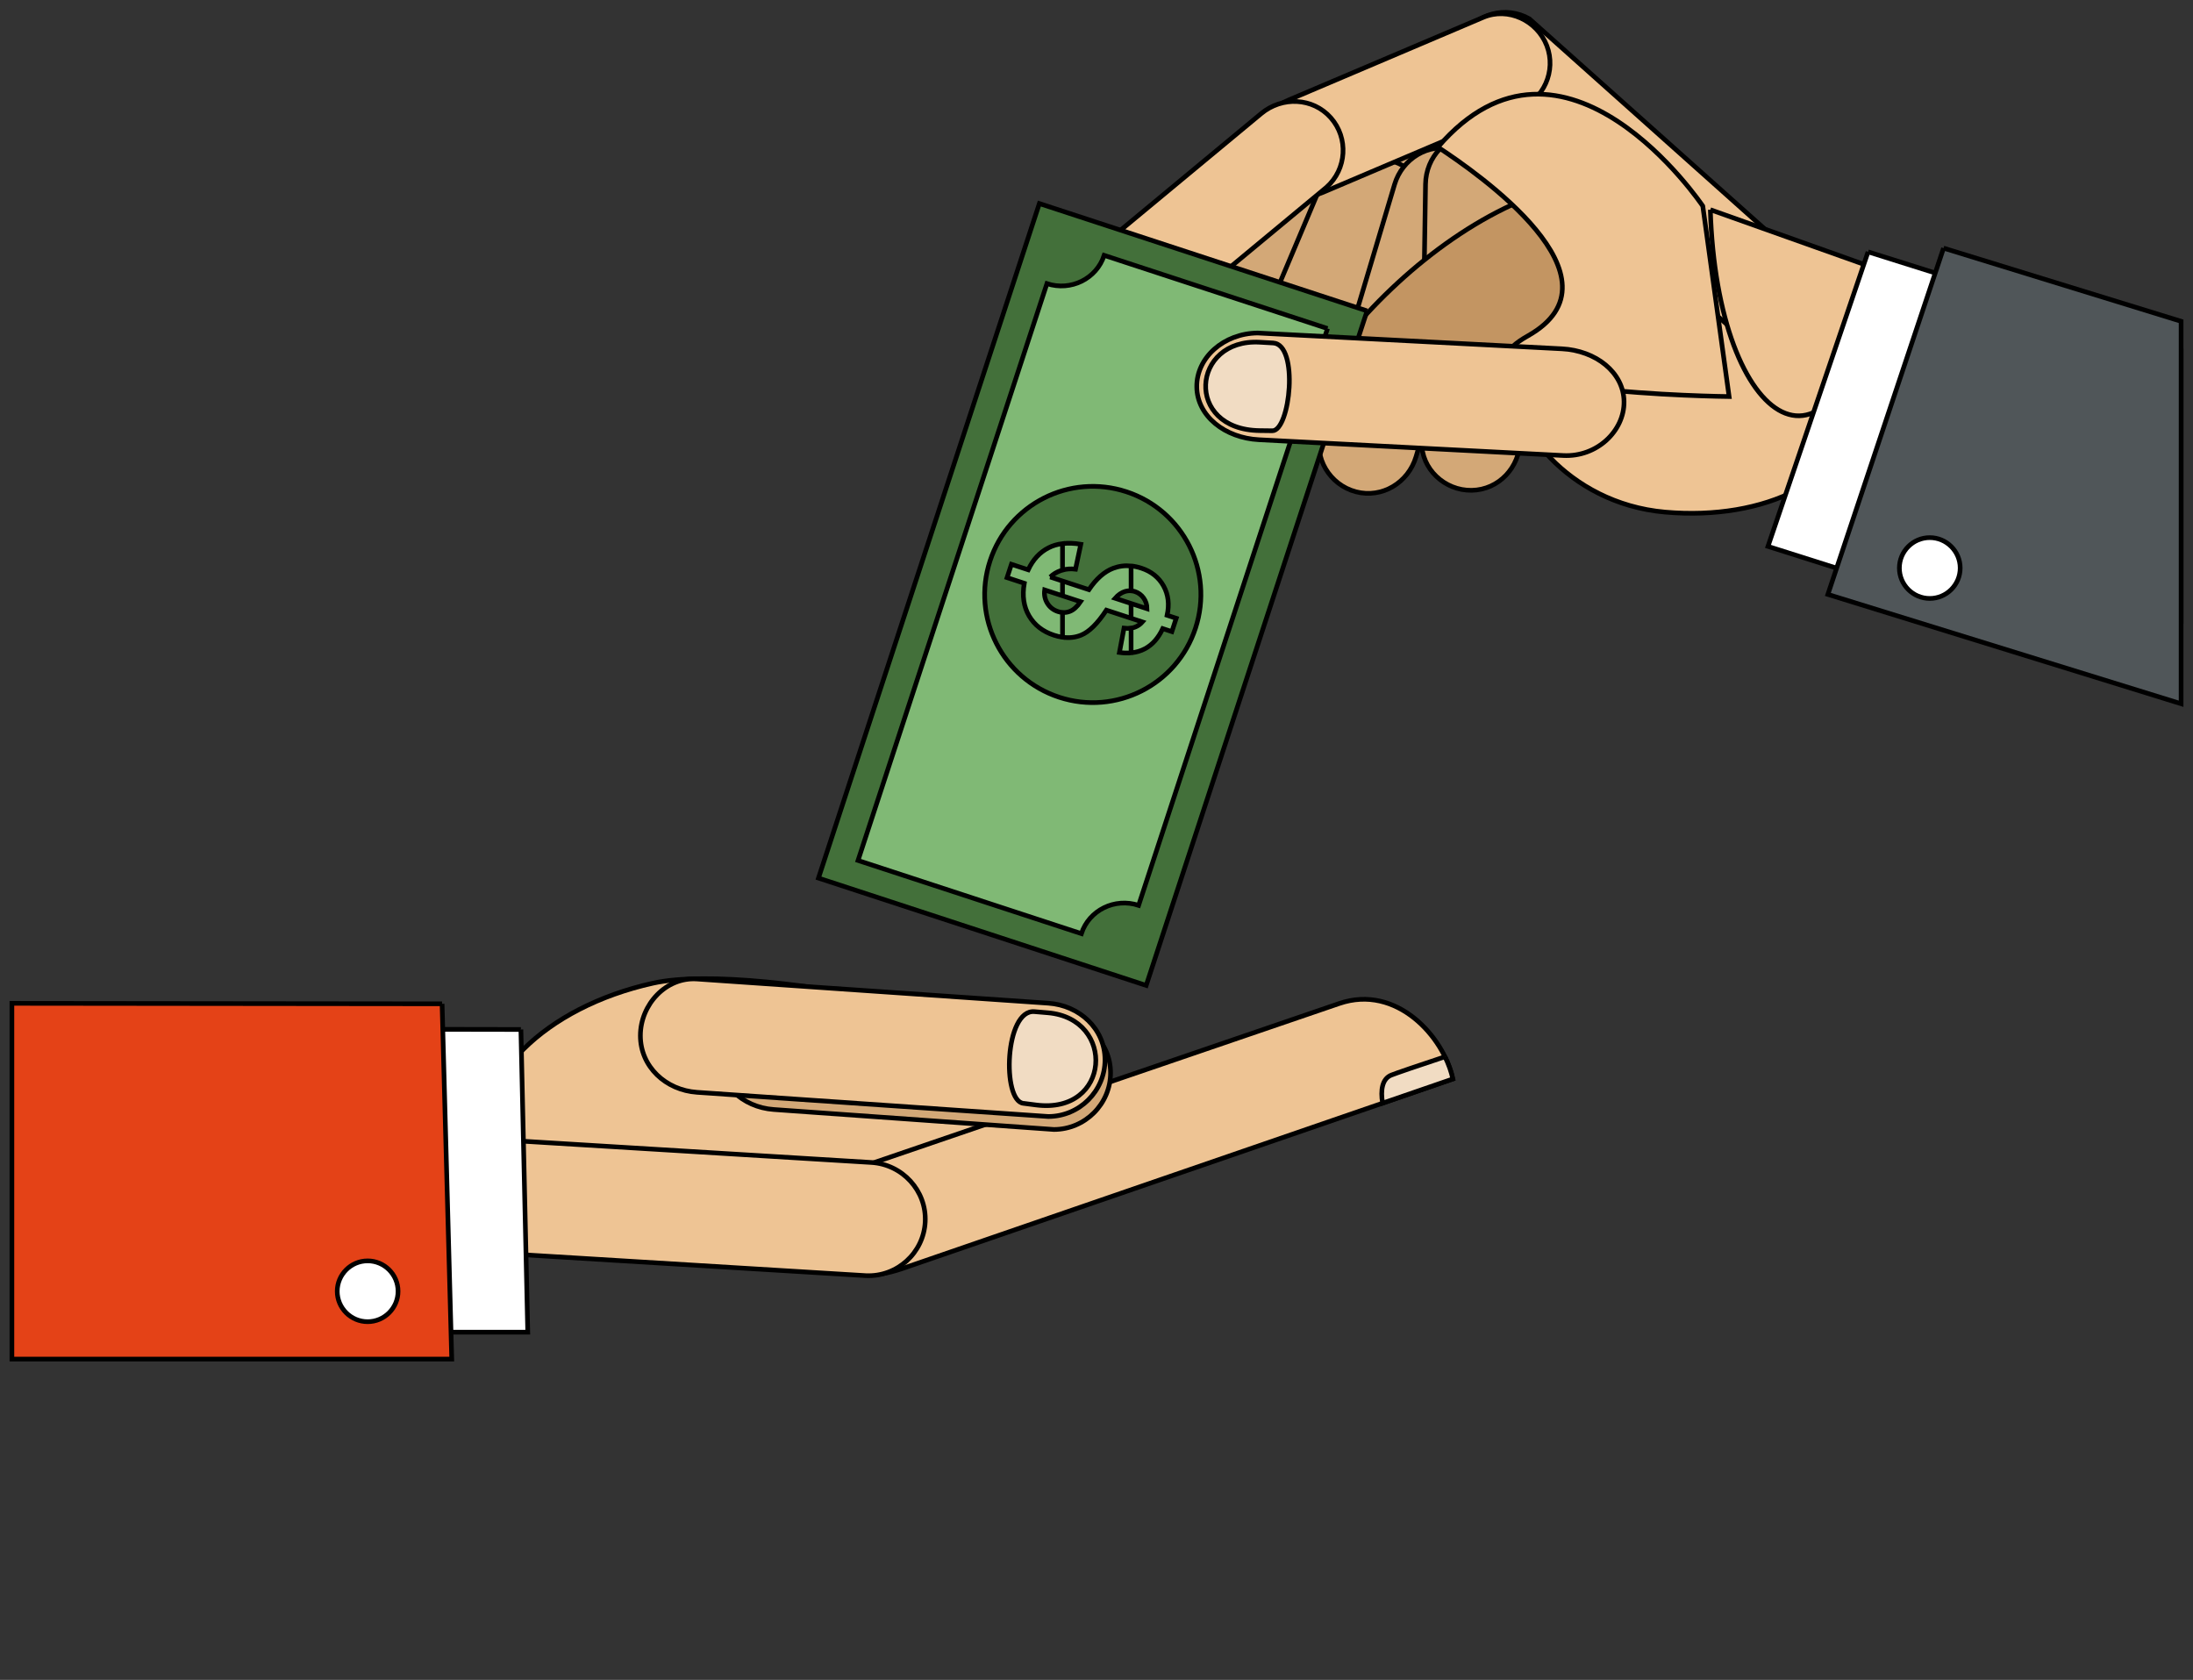 <svg width="470" height="360" xmlns="http://www.w3.org/2000/svg">
 <rect width="100%" height="100%" fill="#333333" stroke="none"/>

 <g>
  <title>background</title>
  <rect fill="none" id="canvas_background" height="362" width="472" y="-1" x="-1"/>
 </g>
 <g>
  <title>Layer 1</title>
  <g stroke="null" id="svg_2">
   <path fill="#d3a877" fill-rule="evenodd" d="m358.96,67.924l-48.364,-40.496l-44.874,23.422l-10.135,31.208l81.007,10.949l22.366,-25.083" id="path86"/>
   <path fill="#d3a877" fill-rule="evenodd" d="m267.18,104.106l0,0c-5.306,-2.355 -7.883,-8.71 -5.365,-13.925l21.241,-50.328c2.252,-5.335 11.402,-7.164 16.708,-4.81l0,0c5.304,2.356 7.705,8.612 5.363,13.924l-24.025,49.773c-2.522,5.229 -8.617,7.719 -13.922,5.365" id="path88"/>
   <path fill="#d3a877" fill-rule="evenodd" d="m290.591,105.385l0,0c-5.612,-1.48 -9.168,-7.344 -7.512,-12.892l15.799,-52.96c1.655,-5.549 7.28,-8.993 12.894,-7.512l0,0c5.612,1.48 8.978,7.276 7.51,12.892l-15.799,52.962c-1.659,5.564 -7.279,8.991 -12.892,7.511" id="path90"/>
   <path fill="#d3a877" fill-rule="evenodd" d="m315.423,105.072l0,0c-5.804,0.1 -10.818,-4.58 -10.732,-10.369l0.826,-55.261c0.085,-5.789 4.564,-10.632 10.369,-10.73l0,0c5.804,-0.099 10.617,4.564 10.729,10.369l-0.825,55.261c-0.086,5.805 -4.564,10.631 -10.368,10.73" id="path92"/>
   <path fill="#c39562" fill-rule="evenodd" d="m375.294,47.967c-32.567,-26.416 -76.381,5.381 -95.366,36.31l59.339,8.021l36.026,-44.331" id="path94"/>
   <path fill="#eec494" fill-rule="evenodd" d="m360.96,51.783c20.355,-6.291 39.842,20.669 37.656,35.824c-2.184,15.154 -20.368,24.022 -41.738,22.139c-21.371,-1.882 -33.399,-19.691 -32.04,-27.628c1.358,-7.937 15.767,-24.042 36.121,-30.335" id="path96"/>
   <path fill="#eec494" fill-rule="evenodd" d="m384.331,65.478l0,0c-2.896,5.03 -10.095,7.732 -14.409,3.879l-52.666,-47.031c-4.315,-3.853 -6.777,-9.379 -3.881,-14.409l0,0c2.898,-5.03 9.371,-6.764 14.409,-3.877l52.667,47.03c4.332,3.867 6.776,9.377 3.879,14.408" id="path98"/>
   <path fill="#eec494" fill-rule="evenodd" d="m269.945,35.127l0,0c-2.075,-5.42 0.726,-11.436 6.081,-13.628l41.858,-17.781c5.325,-2.263 11.552,0.659 13.628,6.08l0,0c2.076,5.42 -0.664,11.537 -6.08,13.626l-41.859,17.783c-5.342,2.27 -11.55,-0.658 -13.627,-6.079" id="path100"/>
   <path fill="#eec494" fill-rule="evenodd" d="m226.865,74.496l0,0c-3.846,-4.348 -3.548,-11.199 0.909,-14.895l42.542,-35.278c4.457,-3.697 11.048,-3.438 14.895,0.909l0,0c3.846,4.348 3.429,11.037 -0.912,14.893l-42.542,35.28c-4.469,3.706 -11.047,3.438 -14.893,-0.909" id="path102"/>
   <path fill="#eec494" fill-rule="evenodd" d="m308.167,31.532c8.307,5.464 41.183,28.121 19.268,40.452c-21.914,12.331 43.145,12.996 43.145,12.996l-5.643,-40.826c0,0 -29.655,-44.154 -56.77,-12.622" id="path104"/>
   <path fill="#eec494" fill-rule="evenodd" d="m366.555,44.938c1.441,46.922 27.256,64.216 36.674,13.044l-36.674,-13.044" id="path106"/>
   <path fill="#ffffff" fill-rule="evenodd" d="m400.361,53.972l-21.453,63.117l84.533,26.787c1.348,-2.839 2.7,-6.363 4.01,-10.284l0,-58.503l-67.09,-21.118" id="path108"/>
   <path fill="#505659" fill-rule="evenodd" d="m416.54,53.172l-24.795,74.207l75.706,23.431l0,-81.957l-50.911,-15.681" id="path110"/>
   <path fill="#43703a" fill-rule="evenodd" d="m292.993,66.625l-47.343,144.549l-70.238,-23.004l47.343,-144.549l70.238,23.004" id="path112"/>
   <path fill="#80b975" fill-rule="evenodd" d="m284.511,70.401l-40.485,123.613l0,0c-5.128,-1.678 -10.62,1.033 -12.266,6.059l-47.869,-15.678l40.486,-123.612c5.128,1.68 10.62,-1.033 12.266,-6.06l47.867,15.678" id="path114"/>
   <path fill="#43703a" fill-rule="evenodd" d="m256.218,134.609c-3.983,12.158 -17.067,18.788 -29.226,14.805c-12.16,-3.982 -18.788,-17.068 -14.806,-29.227c3.983,-12.159 17.068,-18.789 29.227,-14.805c12.16,3.982 18.786,17.068 14.805,29.227" id="path116"/>
   <path fill="#80b975" fill-rule="evenodd" d="m225.1,123.654l2.613,0.856l0,3.163l-3.824,-1.252c-0.144,1.05 0.052,2.002 0.577,2.861c0.532,0.861 1.286,1.451 2.277,1.774c0.329,0.109 0.653,0.174 0.971,0.197l0,5.304c-0.597,-0.084 -1.213,-0.23 -1.846,-0.438c-2.379,-0.779 -4.151,-2.159 -5.311,-4.126c-1.165,-1.98 -1.505,-4.314 -1.035,-7.003l-3.692,-1.209l0.936,-2.857l3.598,1.179c1.022,-2.188 2.479,-3.763 4.366,-4.719c0.899,-0.457 1.893,-0.753 2.984,-0.887l0,5.664c-0.108,0.031 -0.216,0.065 -0.322,0.101c-0.949,0.324 -1.713,0.79 -2.291,1.391zm2.613,-7.157l0,5.664c0.862,-0.248 1.795,-0.313 2.789,-0.192l1.136,-5.336c-1.423,-0.236 -2.732,-0.281 -3.925,-0.135zm14.699,23.404l0,-5.291c-0.469,0.072 -0.975,0.074 -1.517,0.006l-0.982,5.208c0.878,0.128 1.71,0.153 2.499,0.077l0,0zm-14.699,-15.391l5.656,1.852c1.587,-2.338 3.318,-3.867 5.209,-4.583c1.227,-0.461 2.505,-0.628 3.834,-0.497l0,5.325c-0.438,-0.034 -0.884,0.017 -1.333,0.154c-0.739,0.228 -1.434,0.71 -2.084,1.444l3.417,1.119l0,3.163l-5.295,-1.734c-1.891,2.88 -3.71,4.672 -5.444,5.365c-1.222,0.493 -2.541,0.639 -3.96,0.439l0,-5.304c0.535,0.04 1.055,-0.038 1.563,-0.232c0.81,-0.309 1.582,-1.004 2.308,-2.079l-3.871,-1.268l0,-3.163zm14.699,-3.228c0.717,0.071 1.449,0.228 2.195,0.472c2.157,0.706 3.747,1.981 4.77,3.823c1.021,1.849 1.27,3.937 0.757,6.276l1.955,0.64l-0.936,2.858l-1.955,-0.641c-0.943,2.012 -2.196,3.445 -3.781,4.299c-0.917,0.491 -1.92,0.788 -3.006,0.893l0,-5.291c0.961,-0.148 1.766,-0.591 2.419,-1.331l-2.419,-0.793l0,-3.163l3.417,1.119c-0.008,-0.868 -0.258,-1.628 -0.733,-2.299c-0.483,-0.666 -1.109,-1.124 -1.87,-1.374c-0.268,-0.088 -0.539,-0.142 -0.814,-0.163l0,-5.325" id="path118"/>
   <path fill="#eec494" fill-rule="evenodd" d="m348.06,86.059l0,0c0.077,6.291 -5.817,11.932 -13.035,11.557l-65.22,-3.385c-7.217,-0.375 -13.24,-5.022 -13.316,-11.314l0,0c-0.077,-6.29 5.786,-11.474 13.034,-11.556l65.222,3.385c7.237,0.375 13.238,5.021 13.315,11.312" id="path120"/>
   <path fill="#eec494" fill-rule="evenodd" d="m206.895,265.879c-19.176,13.306 -100.504,-1.696 -103.236,-18.246c-2.734,-16.55 13.321,-31.827 36.262,-36.935c22.943,-5.106 93.451,11.15 94.659,19.889c1.208,8.739 -8.51,21.984 -27.685,35.293" id="path122"/>
   <path fill="#eec494" fill-rule="evenodd" d="m176.477,268.576l0,0c-3.729,-5.542 -2.482,-13.529 3.292,-16.852l107.265,-36.679c12.287,-4.202 22.401,7.138 24.337,16.171l-118.044,40.653c-6.315,2.175 -13.121,2.249 -16.85,-3.294" id="path124"/>
   <path fill="#d3a877" fill-rule="evenodd" d="m153.675,225.613l0,0c0.006,-6.679 5.505,-12.606 12.151,-12.132l60.055,4.283c6.646,0.473 12.137,5.471 12.132,12.151l0,0c-0.006,6.678 -5.471,12.12 -12.151,12.13l-60.057,-4.283c-6.663,-0.475 -12.136,-5.471 -12.13,-12.15" id="path126"/>
   <path fill="#eec494" fill-rule="evenodd" d="m137.247,221.93l0,0c0.005,-6.68 5.504,-12.606 12.151,-12.132l75.292,5.184c6.646,0.458 12.137,5.472 12.132,12.151l0,0c-0.006,6.679 -5.471,12.12 -12.151,12.13l-75.293,-5.183c-6.665,-0.459 -12.137,-5.471 -12.131,-12.15" id="path128"/>
   <path fill="#eec494" fill-rule="evenodd" d="m77.531,254.758l0,0c0.327,-6.671 6.106,-12.326 12.722,-11.532l96.503,5.888c6.648,0.405 11.86,6.051 11.532,12.723l0,0c-0.328,6.671 -6.05,11.843 -12.723,11.531l-96.504,-5.888c-6.667,-0.407 -11.859,-6.05 -11.53,-12.722" id="path130"/>
   <path fill="#ffffff" fill-rule="evenodd" d="m111.64,220.612l1.469,64.868l-94.148,0c-2.472,-16.51 1.442,-51.889 4.602,-61.032c3.161,-9.144 0.961,-2.669 1.474,-3.988l86.603,0.152" id="path132"/>
   <path fill="#e44217" fill-rule="evenodd" d="m94.746,215.113l2.072,76.139l-94.268,0l0,-76.24l92.196,0.101" id="path134"/>
   <path fill="#ffffff" fill-rule="evenodd" d="m78.793,283.236c3.589,0 6.517,-2.927 6.517,-6.517c0,-3.591 -2.928,-6.518 -6.517,-6.518c-3.59,0 -6.517,2.927 -6.517,6.518c0,3.589 2.927,6.517 6.517,6.517" id="path136"/>
   <path fill="#ffffff" fill-rule="evenodd" d="m413.586,128.246c3.59,0 6.517,-2.928 6.517,-6.517c0,-3.589 -2.927,-6.517 -6.517,-6.517c-3.59,0 -6.517,2.928 -6.517,6.517c0,3.589 2.927,6.517 6.517,6.517" id="path138"/>
   <path fill="#f1dcc3" fill-rule="evenodd" d="m272.681,92.311l-2.711,-0.033c-16.201,-0.201 -14.652,-19.777 0.023,-18.941l2.87,0.163c5.572,0.318 3.636,18.858 -0.182,18.811" id="path150"/>
   <path fill="#f1dcc3" fill-rule="evenodd" d="m219.331,236.44l2.689,0.349c16.067,2.085 17.202,-18.513 2.557,-19.754l-2.865,-0.243c-6.394,-0.542 -6.997,19.156 -2.38,19.648" id="path152"/>
   <path fill="#f1dcc3" fill-rule="evenodd" d="m309.685,226.457c-5.517,1.826 -10.673,3.585 -11.539,3.947c-1.91,0.798 -2.311,3.187 -1.834,6l15.06,-5.186c-0.332,-1.549 -0.904,-3.166 -1.687,-4.76" id="path154"/>
  </g>
 </g>
</svg>
